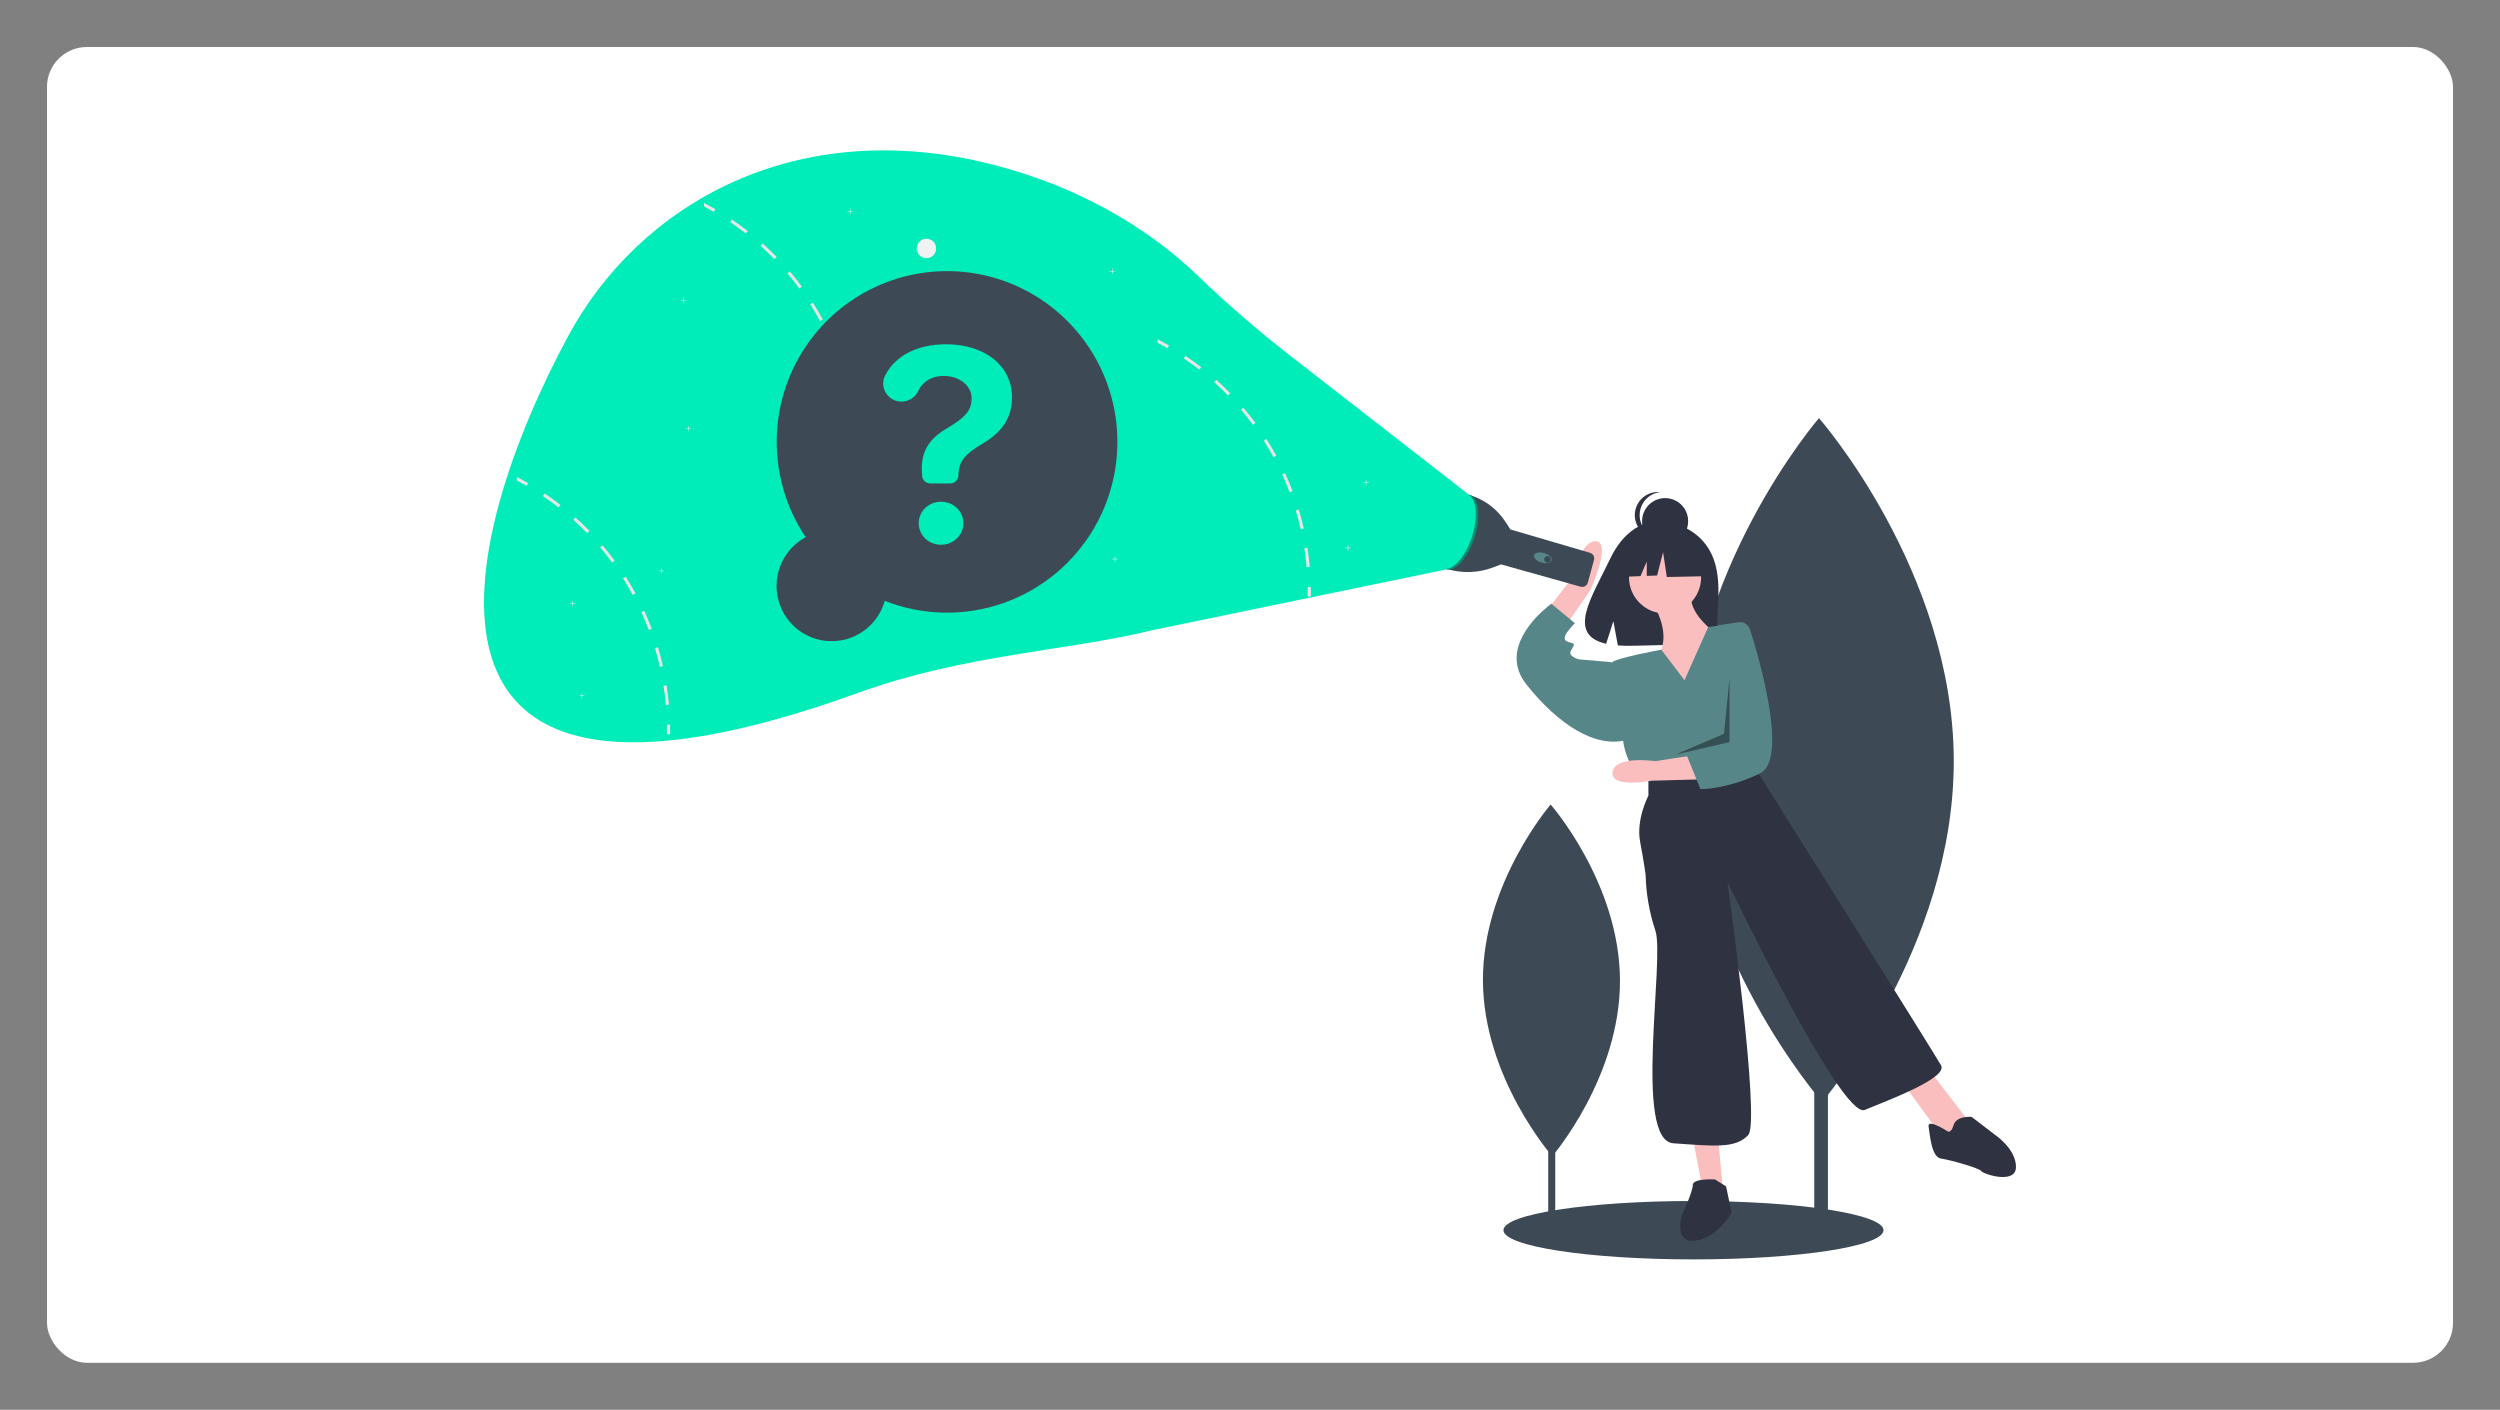 <svg width="1064" height="600" viewBox="0 0 1064 600" fill="none" xmlns="http://www.w3.org/2000/svg">
<rect x="0" y="0" width="1064" height="600" fill="#808080" stroke="none"/>
<rect x="20" y="20" width="1024" height="560" rx="17" fill="white"/>
<g clip-path="url(#clip0)">
<path d="M777.958 293.908H772.155V523.745H777.958V293.908Z" fill="#3D4A56"/>
<path d="M831.521 323.198C831.891 403.566 775.491 468.98 775.491 468.98C775.491 468.98 718.493 404.09 718.124 323.722C717.754 243.353 774.153 177.94 774.153 177.94C774.153 177.94 831.152 242.829 831.521 323.198Z" fill="#3D4A56"/>
<path d="M661.911 402.05H658.926V520.26H661.911V402.05Z" fill="#3D4A56"/>
<path d="M689.46 417.114C689.65 458.45 660.643 492.093 660.643 492.093C660.643 492.093 631.327 458.719 631.137 417.384C630.947 376.048 659.955 342.405 659.955 342.405C659.955 342.405 689.27 375.779 689.46 417.114Z" fill="#3D4A56"/>
<path d="M720.748 536C765.415 536 801.624 530.436 801.624 523.571C801.624 516.707 765.415 511.143 720.748 511.143C676.082 511.143 639.873 516.707 639.873 523.571C639.873 530.436 676.082 536 720.748 536Z" fill="#3D4A56"/>
<path d="M727.419 233.906C720.567 222.298 707.011 221.758 707.011 221.758C707.011 221.758 693.801 220.064 685.328 237.742C677.429 254.219 666.529 270.128 683.573 273.986L686.651 264.379L688.558 274.701C690.985 274.876 693.419 274.917 695.85 274.826C714.103 274.235 731.486 274.999 730.926 268.432C730.182 259.703 734.012 245.074 727.419 233.906Z" fill="#2E3241"/>
<path d="M702.743 255.765C702.743 255.765 711.598 268.193 706.285 278.254C700.972 288.316 718.682 298.969 718.682 298.969L731.67 270.561C731.67 270.561 716.321 260.499 720.453 251.03L702.743 255.765Z" fill="#FBBEBE"/>
<path d="M708.647 261.091C717.124 261.091 723.995 254.202 723.995 245.703C723.995 237.205 717.124 230.315 708.647 230.315C700.17 230.315 693.298 237.205 693.298 245.703C693.298 254.202 700.17 261.091 708.647 261.091Z" fill="#FBBEBE"/>
<path d="M655.529 263.491L668.356 246.9C668.356 246.9 672.872 229.509 679.414 230.391C685.955 231.272 676.83 251.247 676.83 251.247L664.085 269.612L655.529 263.491Z" fill="#FBBEBE"/>
<path d="M720.453 484.214L724.586 506.112L733.441 508.479L731.079 482.439L720.453 484.214Z" fill="#FBBEBE"/>
<path d="M809.593 460.541L825.532 482.439L832.026 485.398L837.339 476.52L821.4 455.806L809.593 460.541Z" fill="#FBBEBE"/>
<path d="M716.911 289.499L707.064 276.503C707.064 276.503 687.985 280.03 686.214 281.805C684.443 283.581 690.937 316.132 690.937 316.132C690.937 316.132 692.118 325.01 697.431 329.744L702.743 333.295L746.428 324.418L748.07 304.931C748.669 297.833 747.781 290.688 745.465 283.954C743.149 277.22 739.456 271.046 734.621 265.826V265.826L727.02 266.868L716.911 289.499Z" fill="#578689"/>
<path d="M688.576 282.989L685.624 281.805L672.046 280.622C672.046 280.622 667.324 279.438 668.504 277.071C669.685 274.703 670.866 274.112 668.504 273.52C666.143 272.928 665.553 272.336 666.143 270.561C666.733 268.785 670.275 265.234 670.275 265.234L660.24 256.948C660.24 256.948 659.697 257.333 658.819 258.046C653.836 262.091 638.07 276.683 649.614 291.275C663.191 308.438 679.13 318.499 692.118 314.948L688.576 282.989Z" fill="#578689"/>
<path d="M701.563 330.336V338.622C701.563 338.622 696.25 348.683 698.021 358.153C699.792 367.622 700.382 372.357 700.382 372.357C700.575 380.41 701.968 388.39 704.514 396.03C708.647 407.867 695.069 485.398 712.189 486.582C729.308 487.765 738.754 488.949 744.067 483.03C749.379 477.112 735.212 375.316 735.212 375.316C735.212 375.316 783.619 476.52 793.654 472.377C803.69 468.235 829.074 458.765 826.122 453.439C823.171 448.112 748.789 329.744 748.789 329.744L746.428 324.418L701.563 330.336Z" fill="#2E3241"/>
<path d="M729.899 501.969C729.899 501.969 720.453 501.377 720.453 504.337C720.453 507.296 715.731 517.357 715.731 517.357C715.731 517.357 712.189 529.194 721.634 528.01C731.079 526.826 736.983 516.173 736.983 516.173L734.621 504.928L729.899 501.969Z" fill="#2E3241"/>
<path d="M828.483 481.255C828.483 481.255 820.219 475.928 820.809 479.479C821.4 483.03 821.99 492.5 826.122 493.092C830.254 493.684 842.651 497.235 843.242 498.418C843.832 499.602 858 504.337 858 496.643C858 488.949 849.145 483.03 849.145 483.03L839.109 475.337C839.109 475.337 832.616 474.745 831.435 478.888C830.254 483.03 828.483 481.255 828.483 481.255Z" fill="#2E3241"/>
<path d="M708.67 231.643C714.083 231.643 718.472 227.244 718.472 221.816C718.472 216.389 714.083 211.99 708.67 211.99C703.257 211.99 698.868 216.389 698.868 221.816C698.868 227.244 703.257 231.643 708.67 231.643Z" fill="#2E3241"/>
<path d="M697.837 219.23C697.837 216.803 698.733 214.462 700.352 212.658C701.971 210.854 704.199 209.714 706.606 209.459C706.264 209.422 705.919 209.404 705.575 209.404C702.975 209.404 700.482 210.439 698.644 212.282C696.806 214.125 695.773 216.624 695.773 219.23C695.773 221.837 696.806 224.336 698.644 226.179C700.482 228.022 702.975 229.057 705.575 229.057C705.919 229.057 706.264 229.038 706.606 229.002C704.199 228.746 701.971 227.607 700.352 225.803C698.733 223.998 697.837 221.657 697.837 219.23V219.23Z" fill="#2E3241"/>
<path d="M724.389 232.787L710.997 225.754L692.502 228.631L688.676 245.574L698.201 245.207L700.862 238.982V245.104L705.257 244.935L707.808 235.025L709.403 245.574L725.027 245.255L724.389 232.787Z" fill="#2E3241"/>
<path d="M723.588 331.707L702.934 332.267C702.934 332.267 685.31 335.705 686.299 328.574C687.287 321.442 704.481 323.936 704.481 323.936L723.3 321.058L723.588 331.707Z" fill="#FBBEBE"/>
<path d="M739.929 264.823C740.967 264.665 742.027 264.884 742.919 265.441C743.81 265.997 744.474 266.854 744.791 267.858C748.834 280.632 761.291 323.38 748.914 329.245C734.337 336.152 723.699 335.849 723.699 335.849L718.005 321.794L723.189 316.917L728.723 281.244L731.374 266.122L739.929 264.823Z" fill="#578689"/>
<path opacity="0.4" d="M736.097 288.612L733.736 312.285L713.074 321.163L736.097 315.836V288.612Z" fill="black"/>
<path d="M624.67 210.458C631.325 212.226 637.082 216.419 640.817 222.217L642.748 225.216L642.845 225.34L676.721 235.277C677.342 235.46 677.867 235.879 678.183 236.445C678.498 237.011 678.58 237.679 678.41 238.305L675.78 247.972C675.694 248.287 675.547 248.582 675.347 248.84C675.148 249.098 674.899 249.313 674.616 249.474C674.333 249.635 674.021 249.739 673.697 249.778C673.374 249.818 673.046 249.793 672.733 249.705L638.848 240.21L638.848 240.211L635.444 241.501C629.178 243.876 622.304 244.11 615.892 242.167V242.167L624.67 210.458Z" fill="#3D4A56"/>
<path d="M660.345 238.495C660.666 237.396 659.259 236.016 657.203 235.413C655.147 234.81 653.221 235.212 652.9 236.311C652.579 237.41 653.985 238.791 656.041 239.394C658.097 239.997 660.024 239.595 660.345 238.495Z" fill="#578689"/>
<path d="M658.615 239.509C659.4 239.509 660.037 238.871 660.037 238.083C660.037 237.296 659.4 236.657 658.615 236.657C657.829 236.657 657.193 237.296 657.193 238.083C657.193 238.871 657.829 239.509 658.615 239.509Z" fill="#3D4A56"/>
<path d="M627.502 228.77C630.327 220.036 629.423 211.917 625.484 210.637C621.544 209.356 616.06 215.398 613.235 224.132C610.411 232.866 611.314 240.985 615.254 242.265C619.193 243.546 624.677 237.504 627.502 228.77Z" fill="#00ECB9"/>
<path opacity="0.4" d="M626.449 228.461C629.171 220.045 628.431 212.202 624.849 210.496C625.064 210.523 625.277 210.57 625.484 210.636C629.423 211.917 630.327 220.036 627.502 228.77C624.677 237.504 619.193 243.546 615.254 242.265C615.111 242.218 614.971 242.162 614.836 242.097C618.711 242.592 623.773 236.735 626.449 228.461Z" fill="black"/>
<path d="M625.115 210.489L548.232 150.698C534.637 140.049 521.59 128.713 509.143 116.735C487.227 95.791 457.476 79.047 422.836 70.132C338.678 48.472 272.008 86.877 241.685 143.27C195.347 229.444 159.835 369.281 365.296 294.846C410.23 278.567 455.714 276.836 490.201 268.262L615.08 242.448L625.115 210.489Z" fill="#00ECB9"/>
<path d="M394.296 109.876C396.579 109.876 398.429 108.022 398.429 105.734C398.429 103.446 396.579 101.591 394.296 101.591C392.014 101.591 390.164 103.446 390.164 105.734C390.164 108.022 392.014 109.876 394.296 109.876Z" fill="#F2F2F2"/>
<path d="M474.57 115.309H473.494V114.231H473.284V115.309H472.208V115.52H473.284V116.598H473.494V115.52H474.57V115.309Z" fill="#F2F2F2"/>
<path d="M582.6 205.269H581.524V204.191H581.314V205.269H580.239V205.48H581.314V206.558H581.524V205.48H582.6V205.269Z" fill="#F2F2F2"/>
<path d="M574.926 233.085H573.85V232.007H573.64V233.085H572.564V233.296H573.64V234.374H573.85V233.296H574.926V233.085Z" fill="#F2F2F2"/>
<path d="M244.932 256.759H243.856V255.68H243.646V256.759H242.57V256.969H243.646V258.048H243.856V256.969H244.932V256.759Z" fill="#F2F2F2"/>
<path d="M292.158 127.738H291.082V126.66H290.872V127.738H289.797V127.949H290.872V129.027H291.082V127.949H292.158V127.738Z" fill="#F2F2F2"/>
<path d="M475.75 237.82H474.675V236.742H474.465V237.82H473.389V238.031H474.465V239.109H474.675V238.031H475.75V237.82Z" fill="#F2F2F2"/>
<path d="M362.997 89.86H361.922V88.782H361.712V89.86H360.636V90.071H361.712V91.149H361.922V90.071H362.997V89.86Z" fill="#F2F2F2"/>
<path d="M363.411 175.072L362.071 175.279C362.49 177.966 362.821 180.712 363.063 183.429L364.414 183.31C364.172 180.558 363.836 177.789 363.411 175.072Z" fill="#E6E6E6"/>
<path d="M359.745 158.891L358.446 159.288C359.231 161.892 359.934 164.561 360.53 167.218L361.858 166.917C361.25 164.23 360.536 161.531 359.745 158.891Z" fill="#E6E6E6"/>
<path d="M353.895 143.373L352.661 143.941C353.794 146.421 354.857 148.966 355.819 151.511L357.088 151.032C356.114 148.457 355.046 145.877 353.895 143.373Z" fill="#E6E6E6"/>
<path d="M345.984 128.826L344.839 129.554C346.297 131.85 347.696 134.229 348.995 136.614L350.187 135.963C348.877 133.549 347.46 131.146 345.984 128.826Z" fill="#E6E6E6"/>
<path d="M336.149 115.492L335.116 116.374C336.876 118.445 338.588 120.611 340.205 122.801L341.291 121.99C339.662 119.777 337.932 117.587 336.149 115.492Z" fill="#E6E6E6"/>
<path d="M324.591 103.619L323.688 104.631C325.718 106.448 327.708 108.36 329.603 110.307L330.577 109.354C328.658 107.384 326.645 105.454 324.591 103.619Z" fill="#E6E6E6"/>
<path d="M311.533 93.428L310.771 94.552C313.026 96.073 315.258 97.695 317.401 99.37L318.239 98.299C316.066 96.606 313.811 94.967 311.533 93.428Z" fill="#E6E6E6"/>
<path d="M299.649 86.35V87.888C301.06 88.628 302.459 89.403 303.829 90.197L304.508 89.019C302.914 88.096 301.294 87.206 299.649 86.35Z" fill="#E6E6E6"/>
<path d="M363.502 191.824L364.859 191.8C364.884 193.173 364.886 194.554 364.865 195.905L363.508 195.884C363.529 194.549 363.527 193.183 363.502 191.824Z" fill="#E6E6E6"/>
<path d="M283.716 291.664L282.376 291.871C282.795 294.558 283.126 297.304 283.368 300.021L284.72 299.903C284.478 297.151 284.141 294.381 283.716 291.664Z" fill="#E6E6E6"/>
<path d="M280.05 275.483L278.752 275.88C279.537 278.484 280.239 281.153 280.836 283.811L282.164 283.509C281.556 280.822 280.842 278.123 280.05 275.483Z" fill="#E6E6E6"/>
<path d="M274.2 259.965L272.967 260.533C274.1 263.013 275.163 265.558 276.125 268.103L277.394 267.624C276.42 265.049 275.351 262.469 274.2 259.965Z" fill="#E6E6E6"/>
<path d="M266.29 245.418L265.145 246.146C266.603 248.442 268.002 250.821 269.301 253.207L270.493 252.556C269.183 250.141 267.766 247.738 266.29 245.418Z" fill="#E6E6E6"/>
<path d="M256.455 232.084L255.422 232.966C257.181 235.037 258.893 237.203 260.511 239.393L261.597 238.582C259.967 236.369 258.238 234.179 256.455 232.084Z" fill="#E6E6E6"/>
<path d="M244.896 220.212L243.993 221.224C246.024 223.041 248.013 224.952 249.908 226.899L250.882 225.947C248.964 223.976 246.951 222.046 244.896 220.212Z" fill="#E6E6E6"/>
<path d="M231.838 210.02L231.077 211.145C233.332 212.666 235.563 214.287 237.706 215.962L238.544 214.891C236.372 213.198 234.117 211.559 231.838 210.02Z" fill="#E6E6E6"/>
<path d="M219.955 202.942V204.481C221.366 205.22 222.765 205.996 224.134 206.789L224.813 205.611C223.219 204.688 221.6 203.798 219.955 202.942Z" fill="#E6E6E6"/>
<path d="M283.808 308.417L285.165 308.392C285.19 309.766 285.192 311.147 285.17 312.497L283.814 312.476C283.834 311.141 283.832 309.775 283.808 308.417Z" fill="#E6E6E6"/>
<path d="M556.448 233.072L555.108 233.279C555.528 235.966 555.858 238.712 556.1 241.429L557.452 241.311C557.21 238.559 556.873 235.789 556.448 233.072Z" fill="#E6E6E6"/>
<path d="M552.782 216.891L551.484 217.288C552.269 219.892 552.971 222.561 553.568 225.219L554.896 224.917C554.288 222.23 553.574 219.531 552.782 216.891Z" fill="#E6E6E6"/>
<path d="M546.932 201.373L545.699 201.942C546.832 204.421 547.895 206.966 548.857 209.511L550.126 209.032C549.152 206.457 548.083 203.877 546.932 201.373Z" fill="#E6E6E6"/>
<path d="M539.022 186.826L537.877 187.554C539.335 189.85 540.734 192.229 542.033 194.615L543.225 193.964C541.915 191.549 540.498 189.146 539.022 186.826Z" fill="#E6E6E6"/>
<path d="M529.187 173.492L528.154 174.374C529.913 176.445 531.625 178.611 533.243 180.801L534.329 179.99C532.699 177.777 530.97 175.587 529.187 173.492Z" fill="#E6E6E6"/>
<path d="M517.628 161.62L516.725 162.632C518.756 164.449 520.745 166.36 522.64 168.307L523.614 167.355C521.696 165.384 519.683 163.454 517.628 161.62Z" fill="#E6E6E6"/>
<path d="M504.57 151.428L503.809 152.553C506.064 154.074 508.295 155.695 510.438 157.37L511.276 156.299C509.104 154.606 506.849 152.967 504.57 151.428Z" fill="#E6E6E6"/>
<path d="M492.687 144.35V145.889C494.098 146.628 495.497 147.404 496.867 148.197L497.545 147.019C495.952 146.096 494.332 145.206 492.687 144.35Z" fill="#E6E6E6"/>
<path d="M556.54 249.825L557.897 249.8C557.922 251.174 557.924 252.555 557.902 253.905L556.546 253.884C556.566 252.549 556.564 251.183 556.54 249.825Z" fill="#E6E6E6"/>
<path d="M294.133 182.306H293.133V181.302H292.937V182.306H291.936V182.501H292.937V183.505H293.133V182.501H294.133V182.306Z" fill="#F2F2F2"/>
<path d="M282.598 242.884H281.597V241.881H281.402V242.884H280.4V243.08H281.402V244.083H281.597V243.08H282.598V242.884Z" fill="#F2F2F2"/>
<path d="M248.75 295.976H247.749V294.973H247.553V295.976H246.553V296.172H247.553V297.176H247.749V296.172H248.75V295.976Z" fill="#F2F2F2"/>
<path d="M342.908 228.639C333.231 214.217 329.029 196.796 331.064 179.534C333.1 162.273 341.238 146.314 354.004 134.552C366.769 122.79 383.316 116.004 400.644 115.424C417.972 114.844 434.933 120.509 448.452 131.392C461.971 142.274 471.153 157.653 474.332 174.741C477.511 191.828 474.477 209.491 465.78 224.528C457.083 239.565 443.299 250.979 426.928 256.701C410.557 262.423 392.683 262.074 376.546 255.717C375.5 259.46 373.544 262.885 370.854 265.685C368.164 268.485 364.823 270.572 361.131 271.76C357.439 272.948 353.51 273.2 349.697 272.493C345.884 271.785 342.306 270.141 339.282 267.707C336.258 265.273 333.884 262.125 332.371 258.546C330.858 254.966 330.255 251.066 330.614 247.195C330.973 243.324 332.284 239.603 334.43 236.365C336.575 233.126 339.489 230.472 342.908 228.639V228.639Z" fill="#3D4A56"/>
<path d="M402.655 146.524C419.275 146.524 430.71 155.766 430.71 169.052C430.71 177.85 426.455 183.937 418.256 188.781C410.544 193.268 407.929 196.556 407.929 202.244C407.929 202.705 407.839 203.161 407.663 203.587C407.487 204.013 407.229 204.4 406.904 204.726C406.579 205.052 406.193 205.311 405.768 205.487C405.343 205.663 404.888 205.754 404.428 205.754H395.931C395.024 205.754 394.152 205.401 393.499 204.769C392.846 204.137 392.464 203.276 392.432 202.366L392.417 201.933C391.664 192.78 394.855 187.092 402.877 182.382C410.367 177.894 413.514 175.051 413.514 169.541C413.514 164.031 408.195 159.988 401.592 159.988C396.572 159.988 392.6 162.437 390.778 166.436C390.138 167.79 389.124 168.931 387.857 169.726C386.59 170.52 385.122 170.934 383.628 170.918V170.918C377.871 170.918 374.068 164.78 376.76 159.679C381.019 151.609 390.005 146.524 402.655 146.524ZM390.999 222.683C390.999 217.574 395.254 213.53 400.484 213.53C405.758 213.53 410.012 217.529 410.012 222.683C410.012 227.838 405.758 231.837 400.484 231.837C395.209 231.837 390.999 227.838 390.999 222.683V222.683Z" fill="#00ECB9"/>
</g>
<defs>
<clipPath id="clip0">
<rect width="652" height="472" fill="white" transform="translate(206 64)"/>
</clipPath>
</defs>
</svg>

